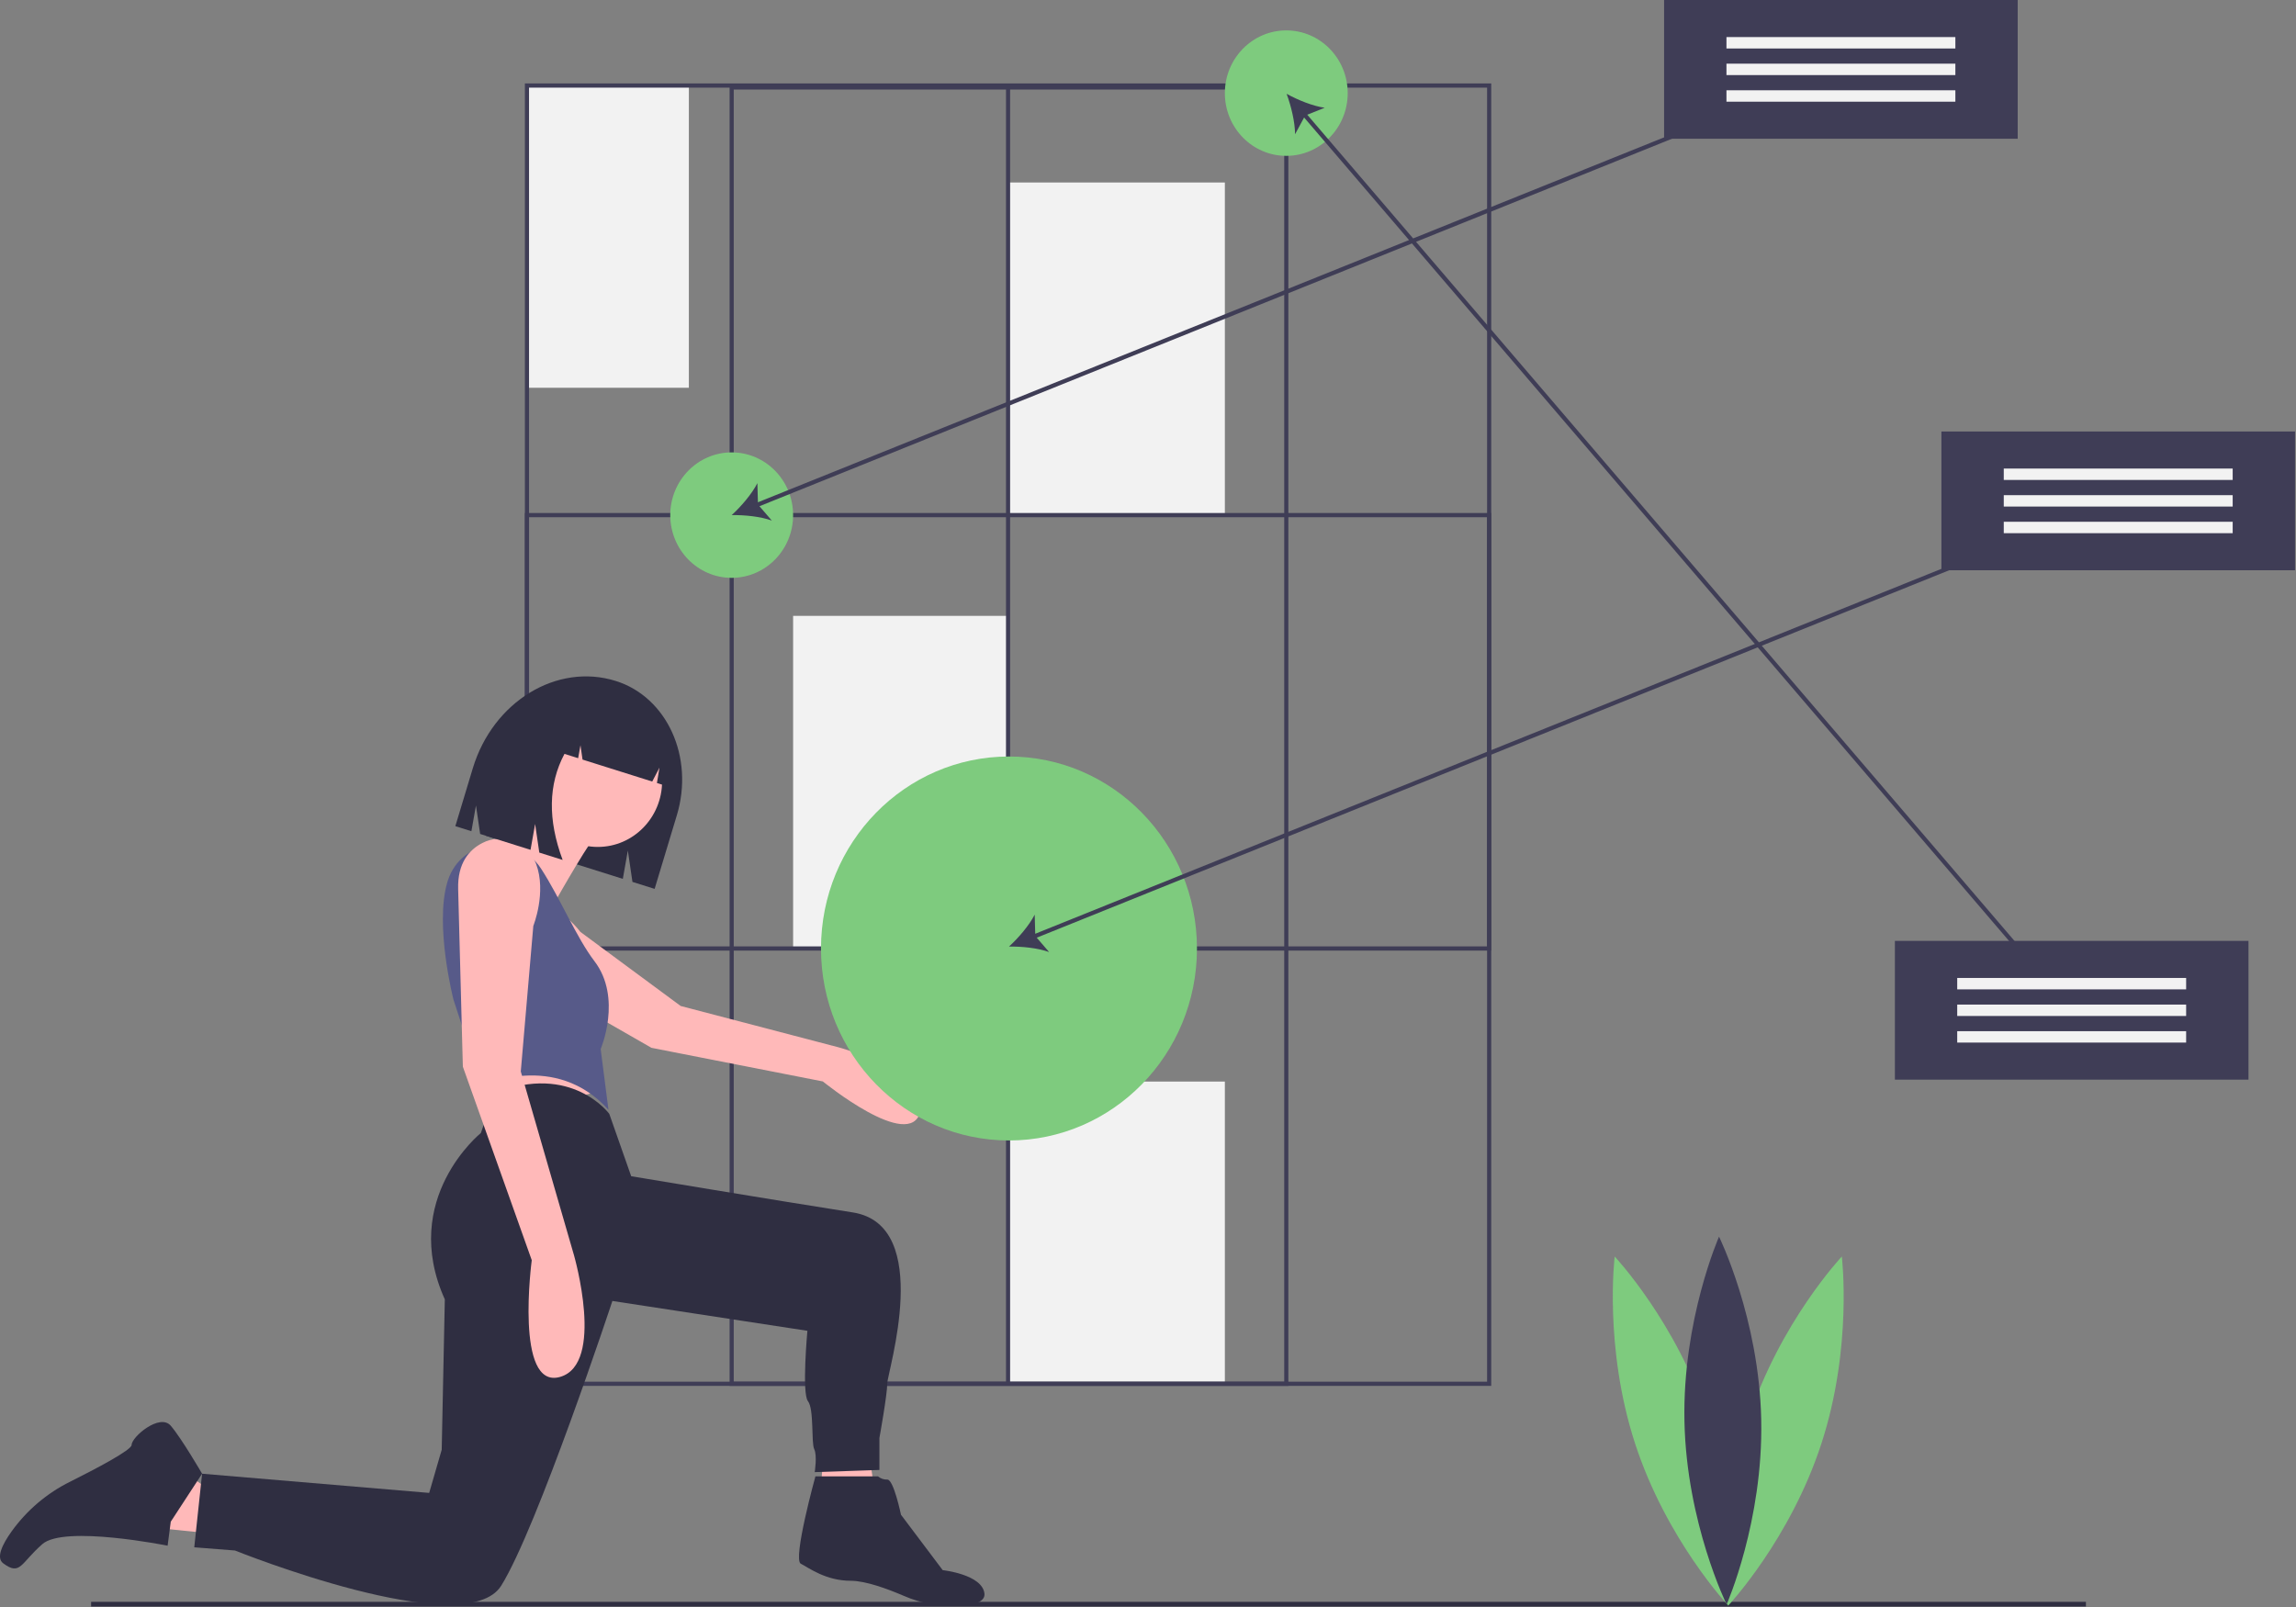 <?xml version="1.0" encoding="UTF-8"?>
<svg xmlns="http://www.w3.org/2000/svg" xmlns:xlink="http://www.w3.org/1999/xlink" width="300pt" height="210pt" viewBox="0 0 300 210" version="1.1">
<rect x="0" y="0" width="300" height="210" fill="#808080" stroke="none"/>
<g id="surface1">
<path style=" stroke:none;fill-rule:nonzero;fill:rgb(100%,72.549%,72.549%);fill-opacity:1;" d="M 107.809 187.125 L 106.996 197.902 L 114.84 198.73 L 112.945 185.746 Z M 107.809 187.125 "/>
<path style=" stroke:none;fill-rule:nonzero;fill:rgb(94.902%,94.902%,94.902%);fill-opacity:1;" d="M 68.852 11.176 L 90.008 11.176 L 90.008 50.672 L 68.852 50.672 Z M 68.852 11.176 "/>
<path style=" stroke:none;fill-rule:nonzero;fill:rgb(94.902%,94.902%,94.902%);fill-opacity:1;" d="M 131.594 141.336 L 160.043 141.336 L 160.043 180.832 L 131.594 180.832 Z M 131.594 141.336 "/>
<path style=" stroke:none;fill-rule:nonzero;fill:rgb(94.902%,94.902%,94.902%);fill-opacity:1;" d="M 103.629 80.48 L 131.836 80.48 L 131.836 123.949 L 103.629 123.949 Z M 103.629 80.48 "/>
<path style=" stroke:none;fill-rule:nonzero;fill:rgb(94.902%,94.902%,94.902%);fill-opacity:1;" d="M 131.836 23.848 L 160.043 23.848 L 160.043 67.316 L 131.836 67.316 Z M 131.836 23.848 "/>
<path style=" stroke:none;fill-rule:nonzero;fill:rgb(18.431%,18.039%,25.49%);fill-opacity:1;" d="M 11.906 209.324 L 272.551 209.324 L 272.551 209.941 L 11.906 209.941 Z M 11.906 209.324 "/>
<path style=" stroke:none;fill-rule:nonzero;fill:rgb(24.706%,23.922%,33.725%);fill-opacity:1;" d="M 194.848 181.105 L 68.582 181.105 L 68.582 10.902 L 194.848 10.902 Z M 69.125 180.555 L 194.305 180.555 L 194.305 11.453 L 69.125 11.453 Z M 69.125 180.555 "/>
<path style=" stroke:none;fill-rule:nonzero;fill:rgb(24.706%,23.922%,33.725%);fill-opacity:1;" d="M 168.34 181.105 L 95.332 181.105 L 95.332 11.148 L 168.34 11.148 Z M 95.871 180.555 L 167.801 180.555 L 167.801 11.703 L 95.871 11.703 Z M 95.871 180.555 "/>
<path style=" stroke:none;fill-rule:nonzero;fill:rgb(24.706%,23.922%,33.725%);fill-opacity:1;" d="M 194.848 124.223 L 68.582 124.223 L 68.582 67.039 L 194.848 67.039 Z M 69.125 123.672 L 194.305 123.672 L 194.305 67.59 L 69.125 67.59 Z M 69.125 123.672 "/>
<path style=" stroke:none;fill-rule:nonzero;fill:rgb(49.412%,79.608%,49.412%);fill-opacity:1;" d="M 103.629 67.316 C 103.629 71.84 100.035 75.512 95.602 75.512 C 91.172 75.512 87.578 71.84 87.578 67.316 C 87.578 62.789 91.172 59.117 95.602 59.117 C 100.035 59.117 103.629 62.789 103.629 67.316 Z M 103.629 67.316 "/>
<path style=" stroke:none;fill-rule:nonzero;fill:rgb(49.412%,79.608%,49.412%);fill-opacity:1;" d="M 176.094 12.172 C 176.094 16.699 172.5 20.367 168.07 20.367 C 163.637 20.367 160.043 16.699 160.043 12.172 C 160.043 7.645 163.637 3.973 168.07 3.973 C 172.5 3.973 176.094 7.645 176.094 12.172 Z M 176.094 12.172 "/>
<path style=" stroke:none;fill-rule:nonzero;fill:rgb(24.706%,23.922%,33.725%);fill-opacity:1;" d="M 131.445 11.426 L 131.984 11.426 L 131.984 180.832 L 131.445 180.832 Z M 131.445 11.426 "/>
<path style=" stroke:none;fill-rule:nonzero;fill:rgb(49.412%,79.608%,49.412%);fill-opacity:1;" d="M 223.156 185.391 C 227.254 197.984 225.816 209.812 225.816 209.812 C 225.816 209.812 217.734 201.219 213.637 188.621 C 209.539 176.023 210.977 164.199 210.977 164.199 C 210.977 164.199 219.059 172.793 223.156 185.391 Z M 223.156 185.391 "/>
<path style=" stroke:none;fill-rule:nonzero;fill:rgb(49.412%,79.608%,49.412%);fill-opacity:1;" d="M 228.477 185.391 C 224.379 197.984 225.816 209.812 225.816 209.812 C 225.816 209.812 233.898 201.219 237.996 188.621 C 242.094 176.023 240.656 164.199 240.656 164.199 C 240.656 164.199 232.574 172.793 228.477 185.391 Z M 228.477 185.391 "/>
<path style=" stroke:none;fill-rule:nonzero;fill:rgb(24.706%,23.922%,33.725%);fill-opacity:1;" d="M 230.125 185.527 C 230.398 198.797 225.605 209.664 225.605 209.664 C 225.605 209.664 220.367 199.012 220.094 185.742 C 219.82 172.473 224.613 161.605 224.613 161.605 C 224.613 161.605 229.852 172.254 230.125 185.527 Z M 230.125 185.527 "/>
<path style=" stroke:none;fill-rule:nonzero;fill:rgb(18.431%,18.039%,25.49%);fill-opacity:1;" d="M 80.473 88.992 C 87.16 91.098 90.727 98.945 88.441 106.527 L 85.535 116.156 L 82.637 115.246 L 82.035 111.148 L 81.379 114.848 L 62.738 108.98 L 62.191 105.258 L 61.594 108.621 L 59.496 107.961 L 61.777 100.398 C 64.41 91.676 72.781 86.57 80.473 88.992 Z M 80.473 88.992 "/>
<path style=" stroke:none;fill-rule:nonzero;fill:rgb(100%,72.549%,72.549%);fill-opacity:1;" d="M 70.09 117.898 C 68.867 117.691 67.617 118.02 66.645 118.805 C 65.672 119.59 65.07 120.758 64.988 122.023 C 64.871 123.691 65.438 125.648 67.969 127.094 C 73.383 130.188 85.121 136.926 85.121 136.926 L 107.516 141.32 C 107.516 141.32 118.832 150.543 120.25 145.297 C 121.668 140.051 109.512 136.848 109.512 136.848 L 88.938 131.461 L 75.828 121.773 C 75.828 121.773 73.426 118.5 70.09 117.898 Z M 70.09 117.898 "/>
<path style=" stroke:none;fill-rule:nonzero;fill:rgb(100%,72.549%,72.549%);fill-opacity:1;" d="M 62.93 139.391 L 65.184 145.867 L 78.688 142.523 L 75.207 137.719 Z M 62.93 139.391 "/>
<path style=" stroke:none;fill-rule:nonzero;fill:rgb(100%,72.549%,72.549%);fill-opacity:1;" d="M 26.816 200.316 L 16.582 199.273 L 23.746 192.164 L 28.859 195.719 Z M 26.816 200.316 "/>
<path style=" stroke:none;fill-rule:nonzero;fill:rgb(100%,72.549%,72.549%);fill-opacity:1;" d="M 86.512 102.094 C 86.512 106.832 82.75 110.676 78.109 110.676 C 73.469 110.676 69.707 106.832 69.707 102.094 C 69.707 97.352 73.469 93.508 78.109 93.508 C 82.75 93.508 86.512 97.352 86.512 102.094 Z M 86.512 102.094 "/>
<path style=" stroke:none;fill-rule:nonzero;fill:rgb(100%,72.549%,72.549%);fill-opacity:1;" d="M 71.527 103.438 C 71.527 103.438 66.82 109.082 64.363 109.918 C 61.906 110.754 55.77 118.695 58.84 123.922 C 61.906 129.148 73.164 122.668 73.164 122.668 L 72.754 117.441 C 72.754 117.441 77.461 109.082 78.484 108.453 C 79.504 107.828 71.527 103.438 71.527 103.438 Z M 71.527 103.438 "/>
<path style=" stroke:none;fill-rule:nonzero;fill:rgb(34.118%,35.294%,53.725%);fill-opacity:1;" d="M 70.707 113.531 C 67.578 108.719 60.32 109.578 58.52 115.055 C 58.488 115.152 58.457 115.25 58.43 115.352 C 56.793 120.996 59.246 130.609 59.246 130.609 L 62.93 141.898 C 62.93 141.898 72.547 137.297 79.504 145.031 L 78.484 137.09 C 78.484 137.09 81.348 130.402 77.664 125.594 C 75.32 122.535 73.141 117.273 70.707 113.531 Z M 70.707 113.531 "/>
<path style=" stroke:none;fill-rule:nonzero;fill:rgb(18.431%,18.039%,25.49%);fill-opacity:1;" d="M 79.609 145.555 C 79.609 145.555 74.695 138.867 64.672 142.836 L 62.828 148.062 C 62.828 148.062 52.188 156.633 58.121 169.801 L 57.715 189.449 L 56.078 195.09 L 26.406 192.582 L 25.383 202.199 L 30.703 202.617 C 30.703 202.617 60.781 214.738 65.488 207.215 C 70.195 199.691 80.016 170.008 80.016 170.008 L 105.496 173.906 C 105.496 173.906 104.75 182.051 105.566 183.098 C 106.387 184.141 105.977 188.531 106.387 189.367 C 106.797 190.203 106.453 192.375 106.453 192.375 L 114.906 192.09 L 114.906 187.91 C 114.906 187.91 115.93 182.266 115.93 180.805 C 115.93 179.34 122.07 160.113 111.43 158.438 C 100.789 156.766 82.473 153.707 82.473 153.707 Z M 79.609 145.555 "/>
<path style=" stroke:none;fill-rule:nonzero;fill:rgb(18.431%,18.039%,25.49%);fill-opacity:1;" d="M 22.312 198.852 L 21.902 201.988 C 21.902 201.988 8.398 199.27 5.535 201.781 C 2.668 204.289 2.668 205.961 0.418 204.289 C -0.539 203.578 0.277 201.848 1.535 200.094 C 3.523 197.34 6.141 195.121 9.156 193.629 C 12.531 191.941 17.199 189.488 17.199 188.82 C 17.199 187.777 20.879 184.641 22.312 186.312 C 23.746 187.984 26.406 192.582 26.406 192.582 Z M 22.312 198.852 "/>
<path style=" stroke:none;fill-rule:nonzero;fill:rgb(18.431%,18.039%,25.49%);fill-opacity:1;" d="M 106.543 192.93 C 106.543 192.93 103.543 203.789 104.637 204.348 C 105.727 204.906 107.906 206.574 111.18 206.574 C 113.113 206.574 115.996 207.645 118.035 208.52 C 120.41 209.559 122.992 210.012 125.566 209.844 C 127.285 209.723 128.746 209.312 128.629 208.246 C 128.355 205.738 123.176 205.184 123.176 205.184 L 117.723 197.941 C 117.723 197.941 116.77 193.348 115.949 193.348 C 115.504 193.367 115.066 193.219 114.723 192.93 Z M 106.543 192.93 "/>
<path style=" stroke:none;fill-rule:nonzero;fill:rgb(100%,72.549%,72.549%);fill-opacity:1;" d="M 70.047 112.883 C 69.523 111.523 68.461 110.453 67.125 109.934 C 65.785 109.414 64.297 109.496 63.02 110.164 C 61.328 111.035 59.766 112.762 59.863 116.188 C 60.066 123.504 60.477 139.391 60.477 139.391 L 69.48 164.68 C 69.48 164.68 67.227 181.609 73.164 179.938 C 79.098 178.266 75.004 164.051 75.004 164.051 L 68.047 140.016 L 69.684 120.996 C 69.684 120.996 71.441 116.621 70.047 112.883 Z M 70.047 112.883 "/>
<path style=" stroke:none;fill-rule:nonzero;fill:rgb(18.431%,18.039%,25.49%);fill-opacity:1;" d="M 75.891 91.688 C 77.562 90.441 79.703 90.059 81.691 90.652 L 81.926 90.73 C 86.512 92.172 88.949 97.578 87.371 102.805 L 85.836 102.32 L 86.168 100.312 L 85.223 102.129 L 76.117 99.262 L 75.844 97.387 L 75.543 99.078 L 73.754 98.516 C 71.637 102.496 71.559 107.113 73.516 112.375 L 70.465 111.414 L 69.922 107.672 L 69.32 111.055 L 63.5 109.223 L 64.621 101.359 C 66.316 95.738 70.949 91.977 75.891 91.688 Z M 75.891 91.688 "/>
<path style=" stroke:none;fill-rule:nonzero;fill:rgb(49.412%,79.608%,49.412%);fill-opacity:1;" d="M 156.398 123.949 C 156.398 137.805 145.402 149.035 131.836 149.035 C 118.27 149.035 107.273 137.805 107.273 123.949 C 107.273 110.094 118.27 98.859 131.836 98.859 C 145.402 98.859 156.398 110.094 156.398 123.949 Z M 156.398 123.949 "/>
<path style=" stroke:none;fill-rule:nonzero;fill:rgb(24.706%,23.922%,33.725%);fill-opacity:1;" d="M 276.871 65.586 L 276.672 65.07 L 229.824 83.938 L 185.023 31.598 L 240.637 9.199 L 240.438 8.684 L 184.645 31.156 L 170.809 14.992 L 173.09 14.082 C 171.535 13.867 169.547 13.055 168.109 12.258 C 168.691 13.82 169.211 15.941 169.215 17.543 L 170.398 15.355 L 184.109 31.371 L 99.031 65.637 L 98.961 63.137 C 98.238 64.559 96.824 66.199 95.602 67.316 C 97.242 67.281 99.371 67.492 100.848 68.027 L 99.23 66.152 L 184.488 31.812 L 229.289 84.152 L 135.266 122.023 L 135.195 119.523 C 134.473 120.945 133.055 122.582 131.836 123.699 C 133.473 123.664 135.605 123.875 137.082 124.414 L 135.461 122.535 L 229.668 84.594 L 270.449 132.242 L 270.855 131.879 L 230.199 84.379 Z M 276.871 65.586 "/>
<path style=" stroke:none;fill-rule:nonzero;fill:rgb(24.706%,23.922%,33.725%);fill-opacity:1;" d="M 253.668 56.387 L 299.871 56.387 L 299.871 74.52 L 253.668 74.52 Z M 253.668 56.387 "/>
<path style=" stroke:none;fill-rule:nonzero;fill:rgb(94.902%,94.902%,94.902%);fill-opacity:1;" d="M 261.816 61.23 L 291.727 61.23 L 291.727 62.719 L 261.816 62.719 Z M 261.816 61.23 "/>
<path style=" stroke:none;fill-rule:nonzero;fill:rgb(94.902%,94.902%,94.902%);fill-opacity:1;" d="M 261.816 64.707 L 291.727 64.707 L 291.727 66.195 L 261.816 66.195 Z M 261.816 64.707 "/>
<path style=" stroke:none;fill-rule:nonzero;fill:rgb(94.902%,94.902%,94.902%);fill-opacity:1;" d="M 261.816 68.184 L 291.727 68.184 L 291.727 69.676 L 261.816 69.676 Z M 261.816 68.184 "/>
<path style=" stroke:none;fill-rule:nonzero;fill:rgb(24.706%,23.922%,33.725%);fill-opacity:1;" d="M 217.434 0 L 263.637 0 L 263.637 18.133 L 217.434 18.133 Z M 217.434 0 "/>
<path style=" stroke:none;fill-rule:nonzero;fill:rgb(94.902%,94.902%,94.902%);fill-opacity:1;" d="M 225.582 4.844 L 255.492 4.844 L 255.492 6.336 L 225.582 6.336 Z M 225.582 4.844 "/>
<path style=" stroke:none;fill-rule:nonzero;fill:rgb(94.902%,94.902%,94.902%);fill-opacity:1;" d="M 225.582 8.32 L 255.492 8.32 L 255.492 9.812 L 225.582 9.812 Z M 225.582 8.32 "/>
<path style=" stroke:none;fill-rule:nonzero;fill:rgb(94.902%,94.902%,94.902%);fill-opacity:1;" d="M 225.582 11.797 L 255.492 11.797 L 255.492 13.289 L 225.582 13.289 Z M 225.582 11.797 "/>
<path style=" stroke:none;fill-rule:nonzero;fill:rgb(24.706%,23.922%,33.725%);fill-opacity:1;" d="M 247.59 122.953 L 293.793 122.953 L 293.793 141.086 L 247.59 141.086 Z M 247.59 122.953 "/>
<path style=" stroke:none;fill-rule:nonzero;fill:rgb(94.902%,94.902%,94.902%);fill-opacity:1;" d="M 255.734 127.797 L 285.645 127.797 L 285.645 129.289 L 255.734 129.289 Z M 255.734 127.797 "/>
<path style=" stroke:none;fill-rule:nonzero;fill:rgb(94.902%,94.902%,94.902%);fill-opacity:1;" d="M 255.734 131.277 L 285.645 131.277 L 285.645 132.766 L 255.734 132.766 Z M 255.734 131.277 "/>
<path style=" stroke:none;fill-rule:nonzero;fill:rgb(94.902%,94.902%,94.902%);fill-opacity:1;" d="M 255.734 134.754 L 285.645 134.754 L 285.645 136.242 L 255.734 136.242 Z M 255.734 134.754 "/>
</g>
</svg>
